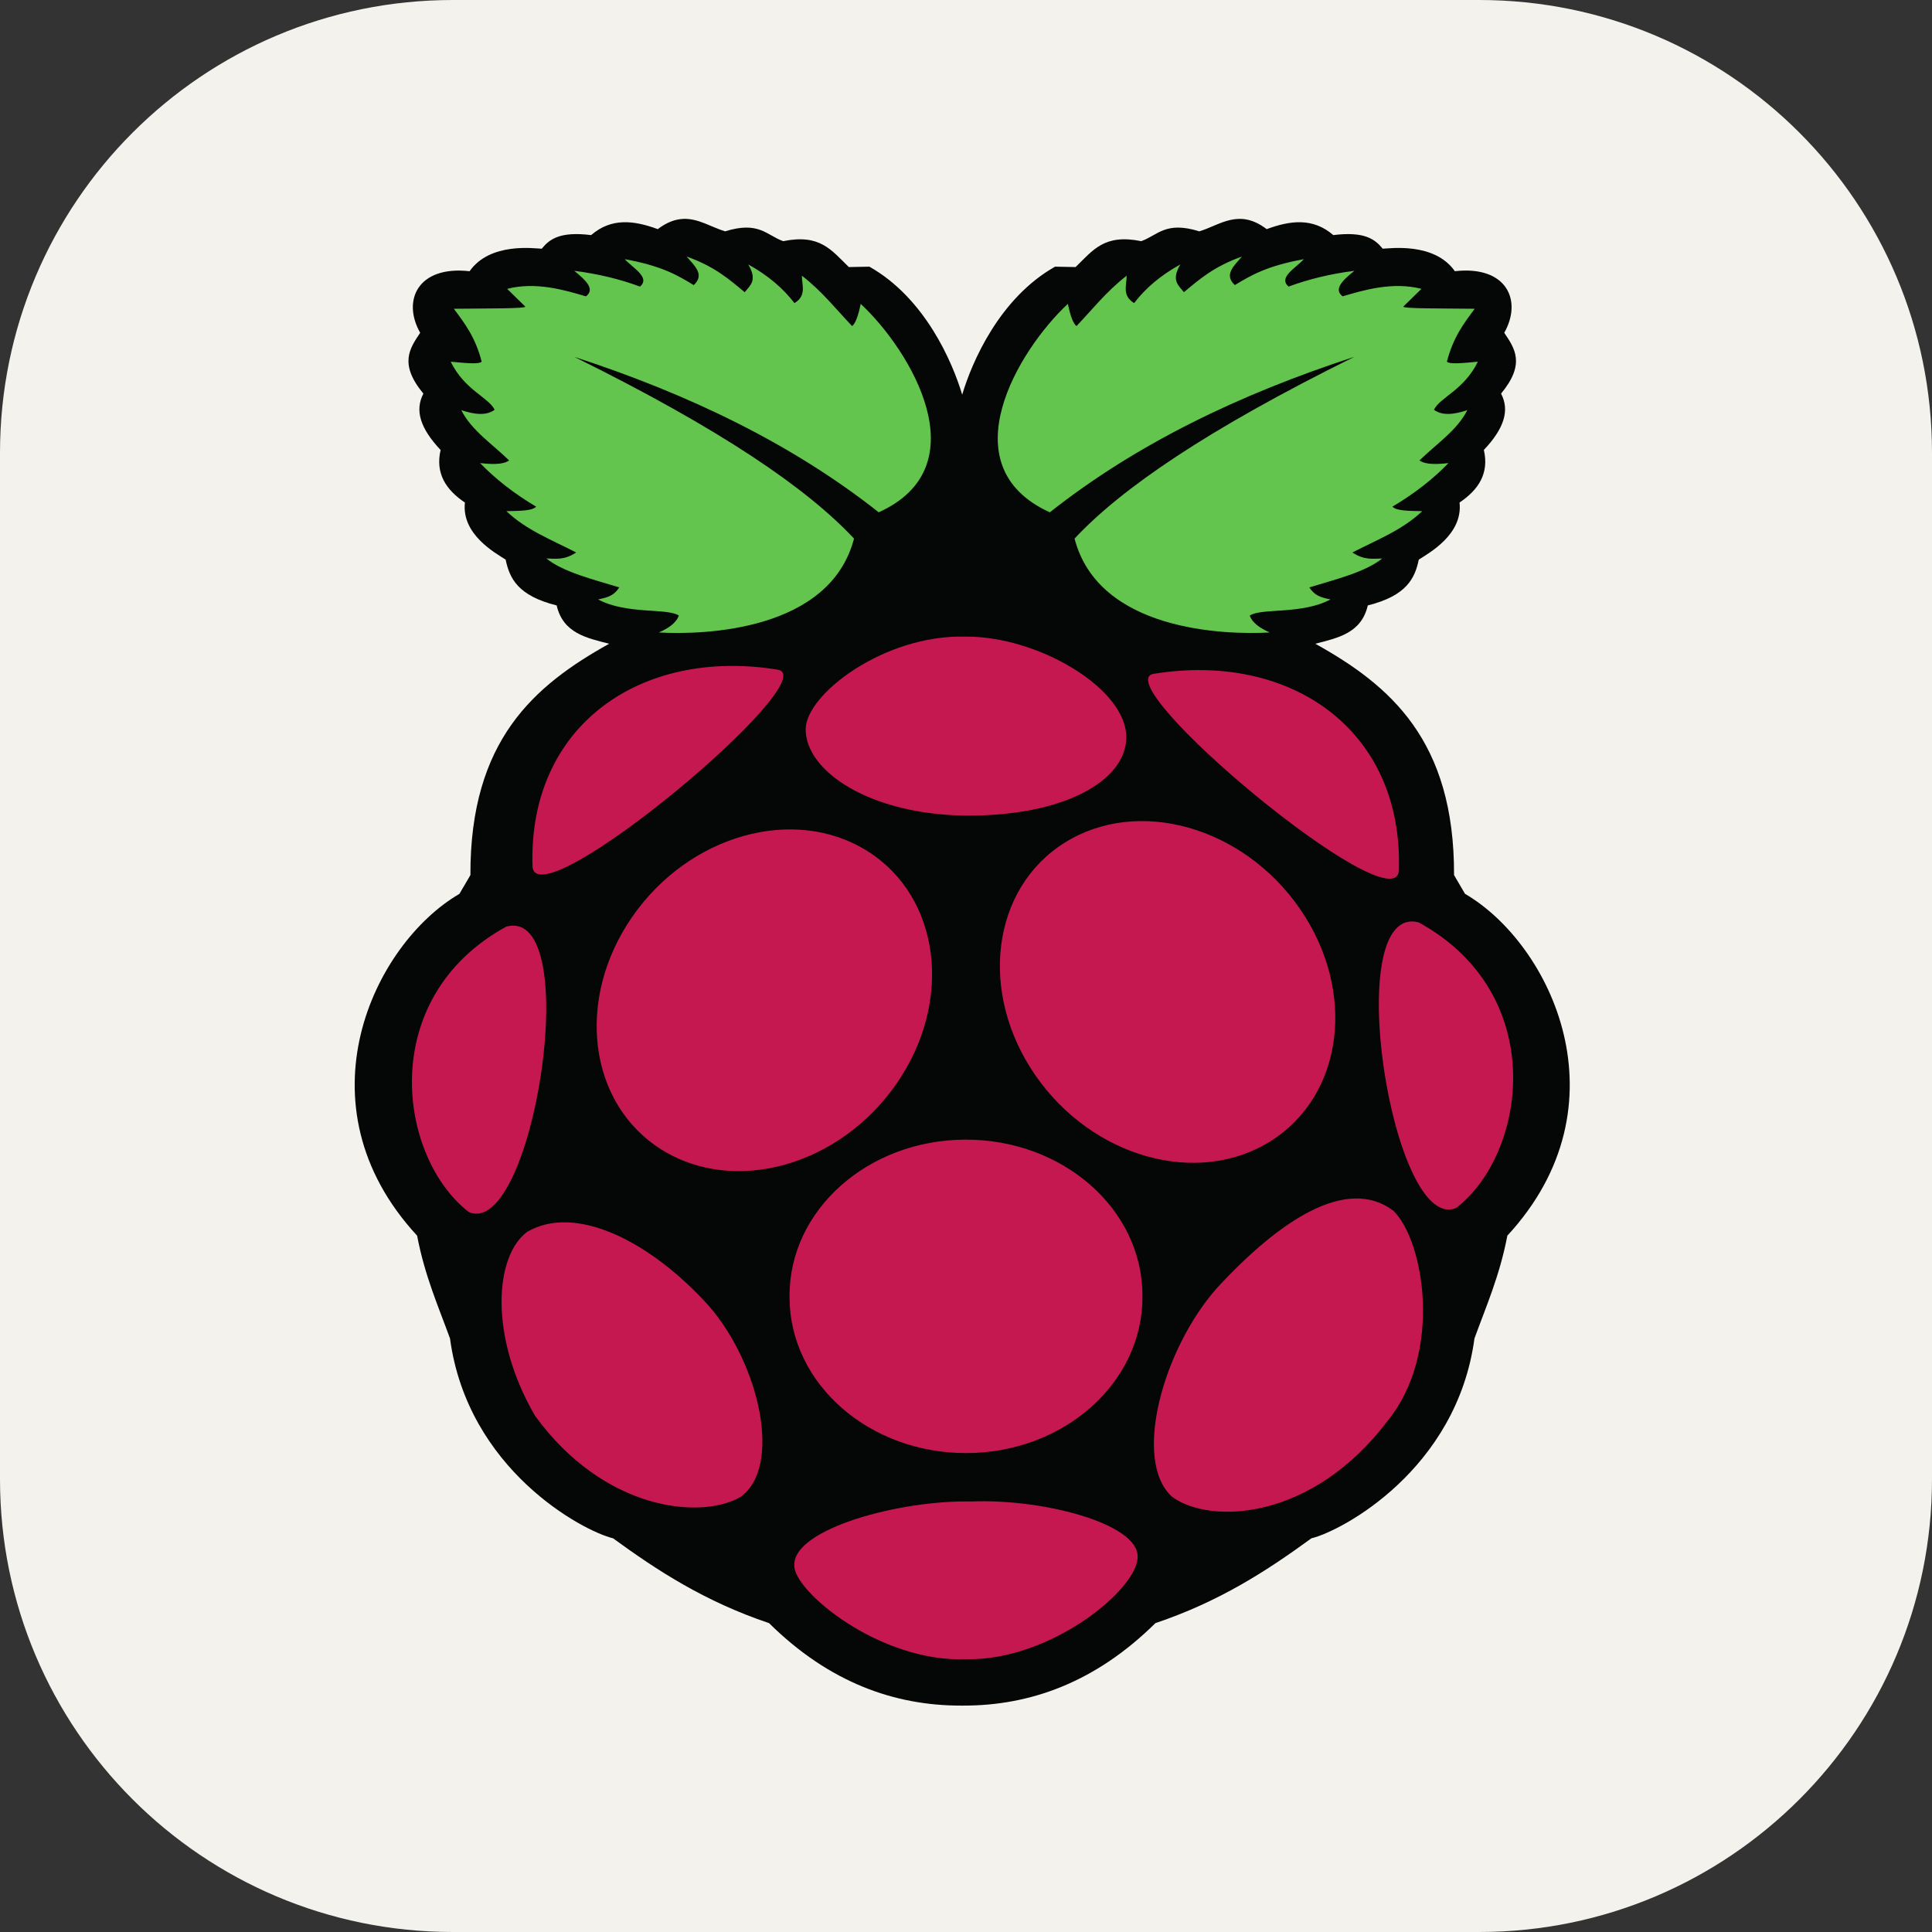 <svg width="70" height="70" viewBox="0 0 70 70" fill="none" xmlns="http://www.w3.org/2000/svg">
<rect x="0" y="0" width="70" height="70" fill="#333333" stroke="none"/>
<path d="M53.594 0H16.406C7.345 0 0 7.345 0 16.406V53.594C0 62.655 7.345 70 16.406 70H53.594C62.655 70 70 62.655 70 53.594V16.406C70 7.345 62.655 0 53.594 0Z" fill="#F4F2ED"/>
<path d="M24.768 7.931C24.484 7.939 24.178 8.04 23.831 8.302C22.98 7.988 22.155 7.879 21.418 8.518C20.279 8.377 19.909 8.669 19.628 9.011C19.378 9.005 17.758 8.764 17.014 9.827C15.146 9.615 14.556 10.88 15.224 12.058C14.844 12.625 14.448 13.183 15.34 14.262C15.025 14.863 15.22 15.515 15.964 16.304C15.768 17.148 16.153 17.744 16.845 18.209C16.715 19.364 17.951 20.037 18.32 20.276C18.462 20.949 18.757 21.585 20.169 21.936C20.401 22.941 21.249 23.114 22.071 23.324C19.356 24.837 17.028 26.825 17.044 31.706L16.646 32.386C13.533 34.2 10.732 40.03 15.112 44.769C15.398 46.252 15.877 47.317 16.305 48.496C16.944 53.248 21.113 55.472 22.213 55.736C23.825 56.912 25.541 58.027 27.864 58.809C30.053 60.973 32.426 61.798 34.811 61.797H34.916C37.301 61.798 39.674 60.973 41.863 58.809C44.186 58.028 45.902 56.912 47.514 55.736C48.613 55.472 52.783 53.248 53.422 48.496C53.849 47.317 54.328 46.252 54.615 44.769C58.994 40.03 56.194 34.2 53.08 32.385L52.683 31.706C52.699 26.825 50.37 24.835 47.656 23.324C48.477 23.113 49.326 22.939 49.558 21.936C50.969 21.584 51.264 20.949 51.406 20.275C51.775 20.036 53.011 19.364 52.882 18.207C53.573 17.744 53.959 17.147 53.763 16.303C54.507 15.514 54.702 14.862 54.386 14.261C55.279 13.183 54.883 12.624 54.502 12.058C55.17 10.878 54.58 9.614 52.712 9.826C51.968 8.764 50.348 9.006 50.098 9.01C49.817 8.669 49.447 8.377 48.308 8.518C47.571 7.879 46.745 7.988 45.895 8.302C44.885 7.538 44.216 8.151 43.453 8.382C42.23 7.999 41.95 8.524 41.349 8.738C40.016 8.467 39.61 9.055 38.971 9.676L38.227 9.662C36.215 10.797 35.216 13.111 34.862 14.3C34.507 13.111 33.511 10.797 31.499 9.662L30.755 9.676C30.115 9.055 29.71 8.467 28.376 8.738C27.776 8.524 27.496 7.999 26.272 8.382C25.771 8.23 25.31 7.914 24.768 7.93L24.768 7.931Z" fill="#050606"/>
<path d="M20.804 12.928C26.141 15.564 29.243 17.697 30.943 19.514C30.073 22.857 25.532 23.009 23.871 22.916C24.211 22.764 24.495 22.582 24.595 22.303C24.179 22.02 22.702 22.274 21.67 21.718C22.066 21.639 22.252 21.563 22.437 21.283C21.462 20.985 20.413 20.728 19.796 20.235C20.128 20.239 20.439 20.307 20.875 20.017C20.002 19.566 19.07 19.209 18.347 18.52C18.797 18.51 19.284 18.516 19.426 18.357C18.627 17.883 17.953 17.356 17.395 16.779C18.027 16.852 18.294 16.789 18.447 16.683C17.842 16.091 17.078 15.591 16.714 14.861C17.183 15.015 17.612 15.075 17.921 14.847C17.715 14.403 16.837 14.141 16.33 13.105C16.824 13.151 17.347 13.208 17.452 13.105C17.223 12.211 16.83 11.707 16.444 11.187C17.5 11.172 19.101 11.19 19.029 11.105L18.375 10.466C19.407 10.199 20.463 10.509 21.23 10.738C21.574 10.478 21.224 10.149 20.805 9.812C21.681 9.924 22.474 10.118 23.189 10.384C23.573 10.053 22.941 9.722 22.636 9.39C23.991 9.637 24.565 9.983 25.135 10.33C25.549 9.949 25.159 9.627 24.88 9.296C25.901 9.658 26.428 10.127 26.982 10.588C27.17 10.345 27.459 10.167 27.11 9.581C27.835 9.982 28.381 10.454 28.785 10.983C29.234 10.709 29.052 10.334 29.055 9.989C29.809 10.577 30.287 11.202 30.873 11.813C30.99 11.731 31.094 11.451 31.185 11.01C32.983 12.681 35.525 16.892 31.838 18.562C28.701 16.083 24.954 14.28 20.802 12.928H20.803H20.804ZM49.072 12.928C43.736 15.565 40.633 17.697 38.933 19.514C39.804 22.857 44.345 23.009 46.005 22.916C45.665 22.764 45.382 22.582 45.281 22.303C45.698 22.02 47.175 22.274 48.206 21.718C47.81 21.639 47.625 21.563 47.44 21.283C48.414 20.985 49.464 20.728 50.081 20.235C49.748 20.239 49.436 20.307 49.001 20.017C49.874 19.566 50.806 19.209 51.53 18.52C51.078 18.51 50.592 18.516 50.45 18.357C51.25 17.883 51.924 17.356 52.481 16.779C51.849 16.852 51.583 16.789 51.43 16.683C52.034 16.091 52.798 15.591 53.163 14.861C52.694 15.015 52.265 15.075 51.956 14.847C52.161 14.403 53.04 14.141 53.546 13.105C53.052 13.151 52.529 13.208 52.424 13.105C52.654 12.211 53.046 11.707 53.432 11.187C52.376 11.172 50.775 11.19 50.848 11.105L51.502 10.466C50.469 10.199 49.413 10.508 48.647 10.737C48.302 10.477 48.653 10.148 49.072 9.812C48.196 9.924 47.403 10.118 46.687 10.384C46.304 10.052 46.935 9.722 47.241 9.39C45.886 9.637 45.312 9.983 44.741 10.329C44.328 9.949 44.718 9.626 44.997 9.296C43.975 9.658 43.449 10.126 42.895 10.587C42.707 10.344 42.418 10.166 42.767 9.58C42.042 9.981 41.495 10.453 41.091 10.982C40.643 10.708 40.824 10.334 40.821 9.989C40.068 10.576 39.589 11.202 39.004 11.813C38.886 11.731 38.783 11.451 38.691 11.009C36.893 12.681 34.352 16.892 38.038 18.562C41.174 16.082 44.92 14.28 49.073 12.928L49.072 12.928Z" fill="#63C54D"/>
<path d="M41.393 46.969C41.411 50.089 38.564 52.631 35.033 52.648C31.503 52.664 28.625 50.149 28.607 47.029V46.969C28.588 43.85 31.435 41.307 34.965 41.291C38.497 41.275 41.374 43.79 41.393 46.91V46.969V46.969ZM31.425 30.834C34.073 32.496 34.551 36.266 32.491 39.252C30.431 42.239 26.614 43.313 23.965 41.65C21.316 39.987 20.838 36.217 22.898 33.231C24.958 30.244 28.776 29.171 31.425 30.834ZM38.574 30.532C35.925 32.196 35.448 35.964 37.508 38.952C39.568 41.938 43.385 43.012 46.034 41.348C48.683 39.686 49.16 35.916 47.1 32.929C45.04 29.943 41.223 28.869 38.574 30.533V30.532ZM18.349 33.57C21.209 32.835 19.314 44.906 16.988 43.916C14.428 41.943 13.603 36.166 18.349 33.57H18.349ZM51.4 33.419C48.54 32.685 50.434 44.757 52.762 43.766C55.321 41.793 56.145 36.016 51.4 33.419ZM41.808 24.413C46.744 23.614 50.85 26.423 50.684 31.552C50.522 33.517 39.989 24.705 41.808 24.412V24.413ZM28.171 24.262C23.235 23.463 19.128 26.273 19.294 31.401C19.456 33.367 29.989 24.555 28.171 24.262ZM34.97 23.066C32.025 22.992 29.198 25.161 29.191 26.418C29.183 27.946 31.52 29.511 34.991 29.551C38.535 29.575 40.797 28.298 40.808 26.721C40.821 24.935 37.584 23.038 34.97 23.066ZM35.198 54.402C37.766 54.294 41.213 55.194 41.219 56.388C41.262 57.548 38.094 60.167 35.028 60.117C31.852 60.248 28.738 57.624 28.779 56.715C28.731 55.382 32.646 54.341 35.198 54.402ZM25.693 47.326C27.521 49.437 28.355 53.145 26.829 54.238C25.386 55.073 21.88 54.729 19.387 51.299C17.707 48.421 17.924 45.492 19.104 44.631C20.869 43.602 23.595 44.993 25.693 47.326H25.693ZM44.104 46.656C42.125 48.877 41.023 52.927 42.466 54.231C43.846 55.245 47.55 55.103 50.287 51.465C52.274 49.021 51.608 44.941 50.474 43.858C48.788 42.608 46.367 44.207 44.103 46.656L44.104 46.656Z" fill="#C51850"/>
</svg>
